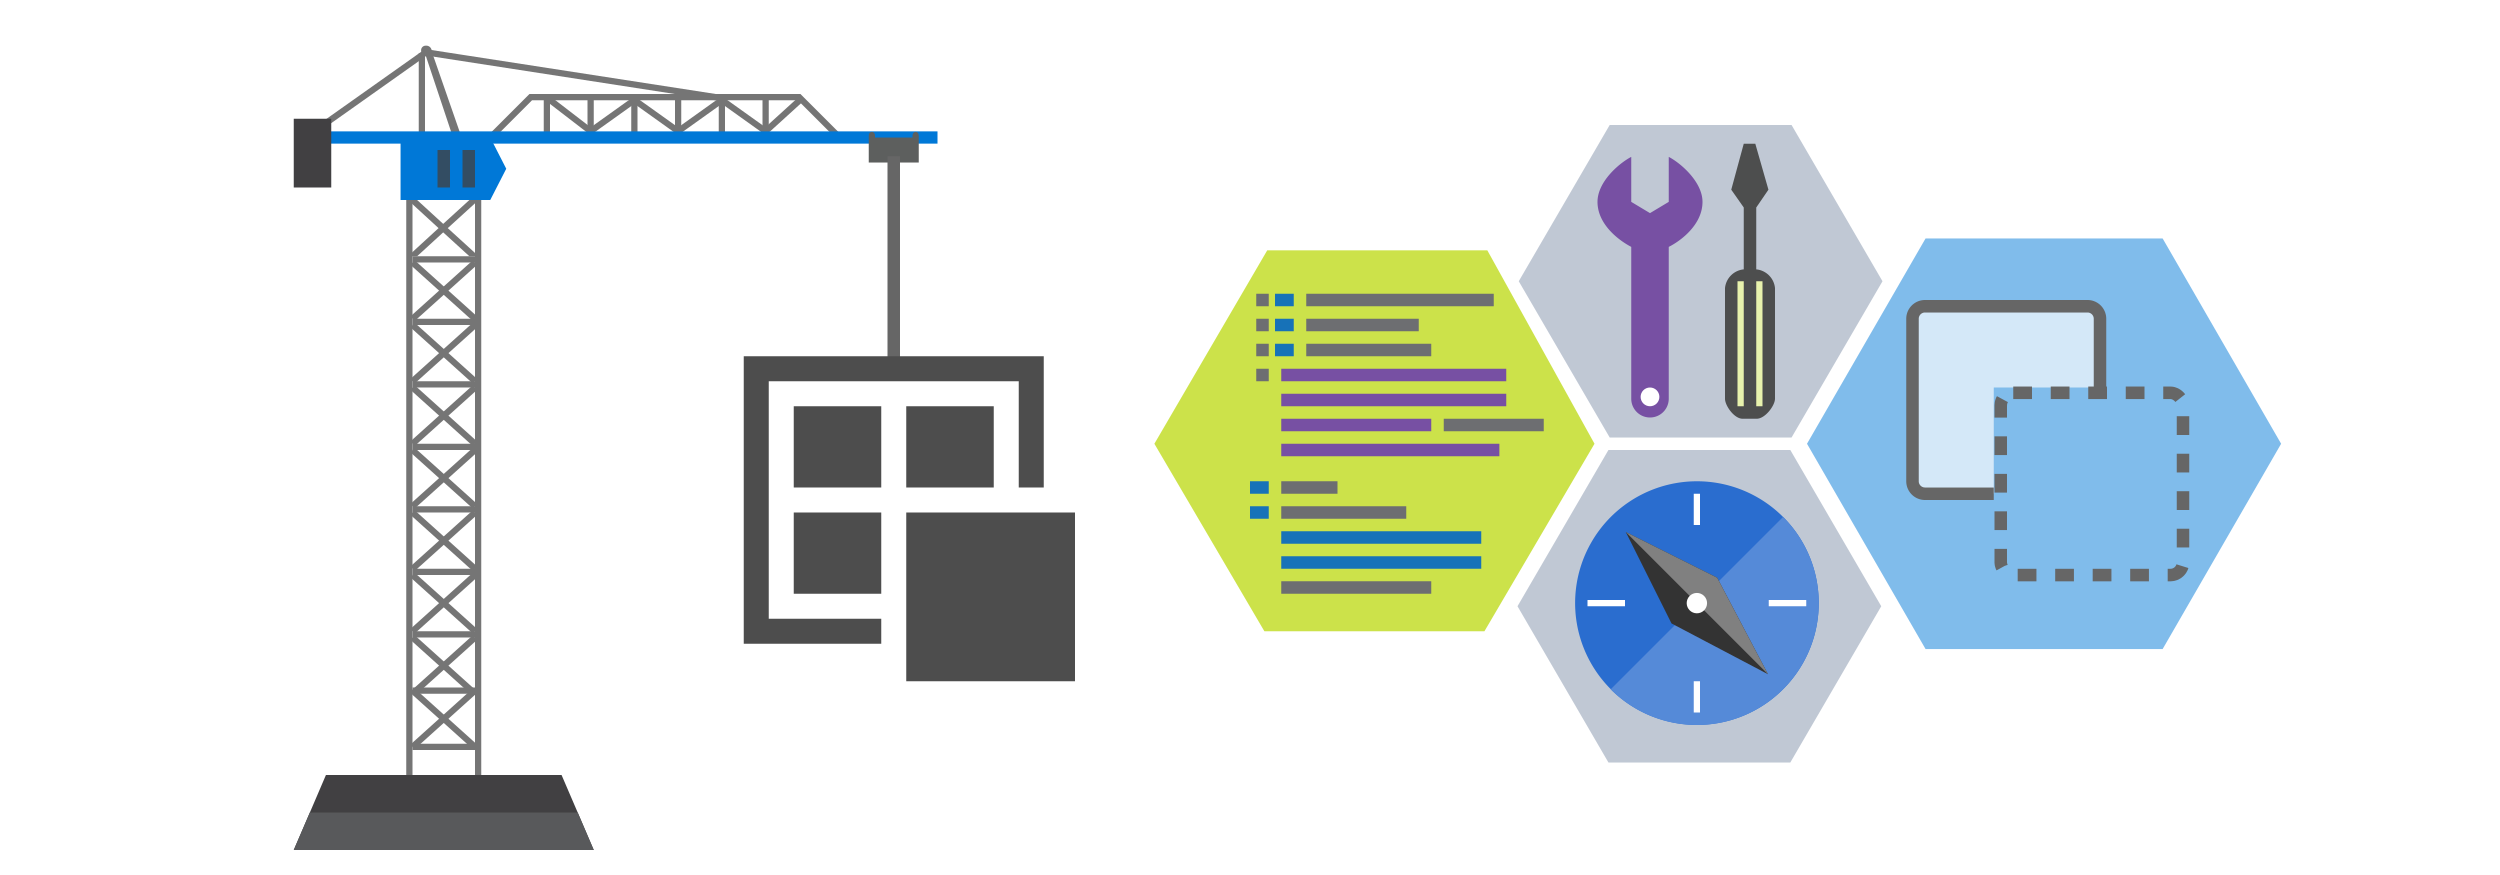 <svg id="ICONS" xmlns="http://www.w3.org/2000/svg" viewBox="0 0 400 140"><defs><style>.cls-1,.cls-6,.cls-7,.cls-9{fill:none;}.cls-1{stroke:#757575;}.cls-1,.cls-19,.cls-6,.cls-9{stroke-miterlimit:10;}.cls-2{fill:#757575;}.cls-3{fill:#0078d7;}.cls-4{fill:#5d5f5e;}.cls-5{fill:#414042;}.cls-6{stroke:#334d63;}.cls-19,.cls-6,.cls-9{stroke-width:2px;}.cls-8{fill:#58595b;}.cls-19,.cls-9{stroke:#666;}.cls-10{fill:#4d4d4d;}.cls-11{fill:#c0c8d4;}.cls-12{fill:#cce24a;}.cls-13,.cls-19{fill:#80bceb;}.cls-14{fill:#7750a3;}.cls-15{fill:#4d4e4e;}.cls-16{fill:#e8f2ad;}.cls-17{fill:#fff;}.cls-18{fill:#d4e8f8;}.cls-19{stroke-dasharray:3 3;}.cls-20{fill:#6d6e71;}.cls-21{fill:#1772b8;}.cls-22{fill:#2a6dcf;}.cls-23{fill:#558ad8;}.cls-24{fill:#333;}.cls-25{fill:gray;}.cls-26{fill:#666;}</style></defs><title>common-data-service-building</title><polyline class="cls-1" points="78.01 22.45 84.92 15.54 127.86 15.54 134.45 22.13"/><line class="cls-1" x1="94.5" y1="21.29" x2="94.5" y2="15.79"/><line class="cls-1" x1="87.5" y1="21.29" x2="87.5" y2="15.79"/><line class="cls-1" x1="101.5" y1="21.25" x2="101.5" y2="15.75"/><line class="cls-1" x1="115.5" y1="21.25" x2="115.5" y2="15.75"/><line class="cls-1" x1="108.5" y1="21.25" x2="108.5" y2="15.75"/><line class="cls-1" x1="122.5" y1="21.25" x2="122.5" y2="15.75"/><polygon class="cls-2" points="67.84 8.07 68.91 7.76 73.64 21.36 72.27 21.36 67.84 8.07"/><line class="cls-1" x1="67.5" y1="8.5" x2="67.5" y2="23"/><path class="cls-2" d="M69.06,8.07a.85.85,0,0,1-.92.76.72.72,0,0,1-.76-.76.72.72,0,0,1,.76-.76.85.85,0,0,1,.92.76"/><polygon class="cls-2" points="76 32 75.1 32 70.91 35.82 66.74 32 65.91 32 65.91 32.59 70.17 36.5 65.91 40.41 65.91 41 66.74 41 70.91 37.18 75.1 41 76 41 76 40.47 71.64 36.5 76 32.53 76 32"/><rect class="cls-2" x="65" y="31" width="1" height="95"/><rect class="cls-2" x="76" y="32" width="1" height="93"/><line class="cls-1" x1="66" y1="42" x2="76" y2="51"/><line class="cls-1" x1="76" y1="42" x2="66" y2="51"/><line class="cls-1" x1="76" y1="61" x2="66" y2="52"/><line class="cls-1" x1="76" y1="52" x2="66" y2="61"/><line class="cls-1" x1="66" y1="62" x2="76" y2="71"/><line class="cls-1" x1="76" y1="62" x2="66" y2="71"/><line class="cls-1" x1="66" y1="72" x2="76" y2="81"/><line class="cls-1" x1="76" y1="72" x2="66" y2="81"/><line class="cls-1" x1="66" y1="82" x2="76" y2="91"/><line class="cls-1" x1="76" y1="82" x2="66" y2="91"/><line class="cls-1" x1="66" y1="92" x2="76" y2="101"/><line class="cls-1" x1="76" y1="92" x2="66" y2="101"/><line class="cls-1" x1="66" y1="102" x2="76" y2="111"/><line class="cls-1" x1="76" y1="102" x2="66" y2="111"/><polyline class="cls-1" points="88 16 94.5 21 101.5 16 108.5 21 115.5 16 122.5 21 128 16"/><rect class="cls-3" x="49" y="21.02" width="101" height="1.96"/><path class="cls-4" d="M146.5,21.11c-.35,0-.5.31-.5.61V22h-6v-.28c0-.31-.15-.61-.5-.61s-.5.31-.5.61V26h8V21.72C147,21.42,146.85,21.11,146.5,21.11Z"/><polyline class="cls-1" points="51.56 20.11 68.14 8.37 114.61 15.56"/><rect class="cls-5" x="47" y="19" width="6" height="11"/><line class="cls-1" x1="66" y1="51.5" x2="76" y2="51.5"/><line class="cls-1" x1="66" y1="41.5" x2="76" y2="41.5"/><line class="cls-1" x1="66" y1="31.5" x2="76" y2="31.5"/><polygon class="cls-3" points="78.44 22 64.09 22 64.09 32 78.44 32 81 27 78.44 22"/><line class="cls-6" x1="71" y1="24" x2="71" y2="30"/><line class="cls-6" x1="75" y1="24" x2="75" y2="30"/><line class="cls-1" x1="66" y1="61.5" x2="76" y2="61.5"/><line class="cls-1" x1="66" y1="71.5" x2="76" y2="71.5"/><line class="cls-1" x1="66" y1="81.5" x2="76" y2="81.5"/><line class="cls-1" x1="66" y1="91.5" x2="76" y2="91.5"/><line class="cls-1" x1="66" y1="101.5" x2="76" y2="101.5"/><line class="cls-1" x1="66" y1="110.5" x2="76" y2="119.5"/><line class="cls-1" x1="76" y1="110.5" x2="66" y2="119.5"/><line class="cls-1" x1="66" y1="110.5" x2="76" y2="110.5"/><line class="cls-1" x1="66" y1="119.5" x2="76" y2="119.5"/><rect class="cls-7" x="34" y="1" width="111" height="136"/><polygon class="cls-5" points="95 136 47 136 49.58 130 52.15 124 89.85 124 92.43 130 95 136"/><polygon class="cls-8" points="95 136 47 136 49.58 130 92.43 130 95 136"/><line class="cls-9" x1="143" y1="25" x2="143" y2="58"/><g id="Completed_Icons" data-name="Completed Icons"><polygon class="cls-10" points="167 57 119 57 119 103 141 103 141 99 123 99 123 61 163 61 163 78 167 78 167 57"/><rect class="cls-10" x="145" y="82" width="27" height="27"/><rect class="cls-10" x="145" y="65" width="14" height="13"/><rect class="cls-10" x="127" y="65" width="14" height="13"/><rect class="cls-10" x="127" y="82" width="14" height="13"/></g><polygon class="cls-11" points="286.65 20 257.55 20 243 45 257.55 70 286.65 70 301.2 45 286.65 20"/><polygon class="cls-11" points="286.45 72 257.35 72 242.8 97 257.35 122 286.45 122 301 97 286.45 72"/><polygon class="cls-12" points="237.97 40.05 202.76 40.05 184.7 71 202.3 101 237.51 101 255.12 71 237.97 40.05"/><polygon class="cls-13" points="308.09 103.85 289.12 71 308.09 38.15 346.02 38.15 364.98 71 346.02 103.85 308.09 103.85"/><path class="cls-14" d="M267,25.1v7.2l-3,1.8-3-1.8V25.1c-2,1.05-5.4,4-5.4,7.2,0,3.6,3.4,6.16,5.4,7.2V63.8a3,3,0,0,0,6,0V39.5c2-1,5.4-3.6,5.4-7.2C272.4,29.15,269,26.15,267,25.1Z"/><path class="cls-15" d="M281,43.1V33.2l1.95-2.85L280.85,23H279l-2,7.35,2,2.85v9.9a3.33,3.33,0,0,0-3,3V63.8c0,1.1,1.47,3.2,2.82,3.2h2.25c1.35,0,2.92-2.1,2.93-3.2V46.1A3.33,3.33,0,0,0,281,43.1Z"/><rect class="cls-16" x="281" y="45" width="1" height="20"/><rect class="cls-16" x="278" y="45" width="1" height="20"/><circle class="cls-17" cx="264" cy="63.5" r="1.5"/><polygon class="cls-18" points="319 62 319 79 306 79 306 49 336 49 336 62 319 62"/><rect class="cls-19" x="320.12" y="62.85" width="29.16" height="29.16" rx="2" ry="2"/><rect class="cls-20" x="201" y="47" width="2" height="2"/><rect class="cls-21" x="204" y="47" width="3" height="2"/><rect class="cls-20" x="209" y="47" width="30" height="2"/><rect class="cls-20" x="201" y="51" width="2" height="2"/><rect class="cls-21" x="204" y="51" width="3" height="2"/><rect class="cls-20" x="209" y="51" width="18" height="2"/><rect class="cls-20" x="201" y="55" width="2" height="2"/><rect class="cls-21" x="204" y="55" width="3" height="2"/><rect class="cls-21" x="200" y="77" width="3" height="2"/><rect class="cls-21" x="200" y="81" width="3" height="2"/><rect class="cls-20" x="209" y="55" width="20" height="2"/><rect class="cls-20" x="201" y="59" width="2" height="2"/><rect class="cls-14" x="205" y="59" width="36" height="2"/><rect class="cls-14" x="205" y="63" width="36" height="2"/><rect class="cls-14" x="205" y="67" width="24" height="2"/><rect class="cls-20" x="231" y="67" width="16" height="2"/><rect class="cls-14" x="205" y="71" width="34.9" height="2"/><rect class="cls-20" x="205" y="77" width="9" height="2"/><rect class="cls-20" x="205" y="81" width="20" height="2"/><rect class="cls-21" x="205" y="85" width="32" height="2"/><rect class="cls-21" x="205" y="89" width="32" height="2"/><rect class="cls-20" x="205" y="93" width="24" height="2"/><path class="cls-22" d="M291,96.5a19.49,19.49,0,1,1-5.71-13.79A19.5,19.5,0,0,1,291,96.5Z"/><path class="cls-23" d="M291,96.5a19.5,19.5,0,0,1-33.29,13.79l27.58-27.58A19.44,19.44,0,0,1,291,96.5Z"/><polygon class="cls-24" points="282.88 107.88 267.44 99.75 260.13 85.13 274.75 92.44 282.88 107.88"/><rect class="cls-17" x="271" y="79" width="1" height="5"/><rect class="cls-17" x="271" y="109" width="1" height="5"/><rect class="cls-17" x="256.5" y="93.5" width="1" height="6" transform="translate(160.5 353.5) rotate(-90)"/><rect class="cls-17" x="285.5" y="93.5" width="1" height="6" transform="translate(189.5 382.5) rotate(-90)"/><polygon class="cls-25" points="282.88 107.88 260.13 85.13 274.75 92.44 282.88 107.88"/><circle class="cls-17" cx="271.5" cy="96.5" r="1.63"/><path class="cls-26" d="M334,48H308a3,3,0,0,0-3,3V77a3,3,0,0,0,3,3h11V78H308a1,1,0,0,1-1-1V51a1,1,0,0,1,1-1h26a1,1,0,0,1,1,1V62h2V51A3,3,0,0,0,334,48Z"/></svg>